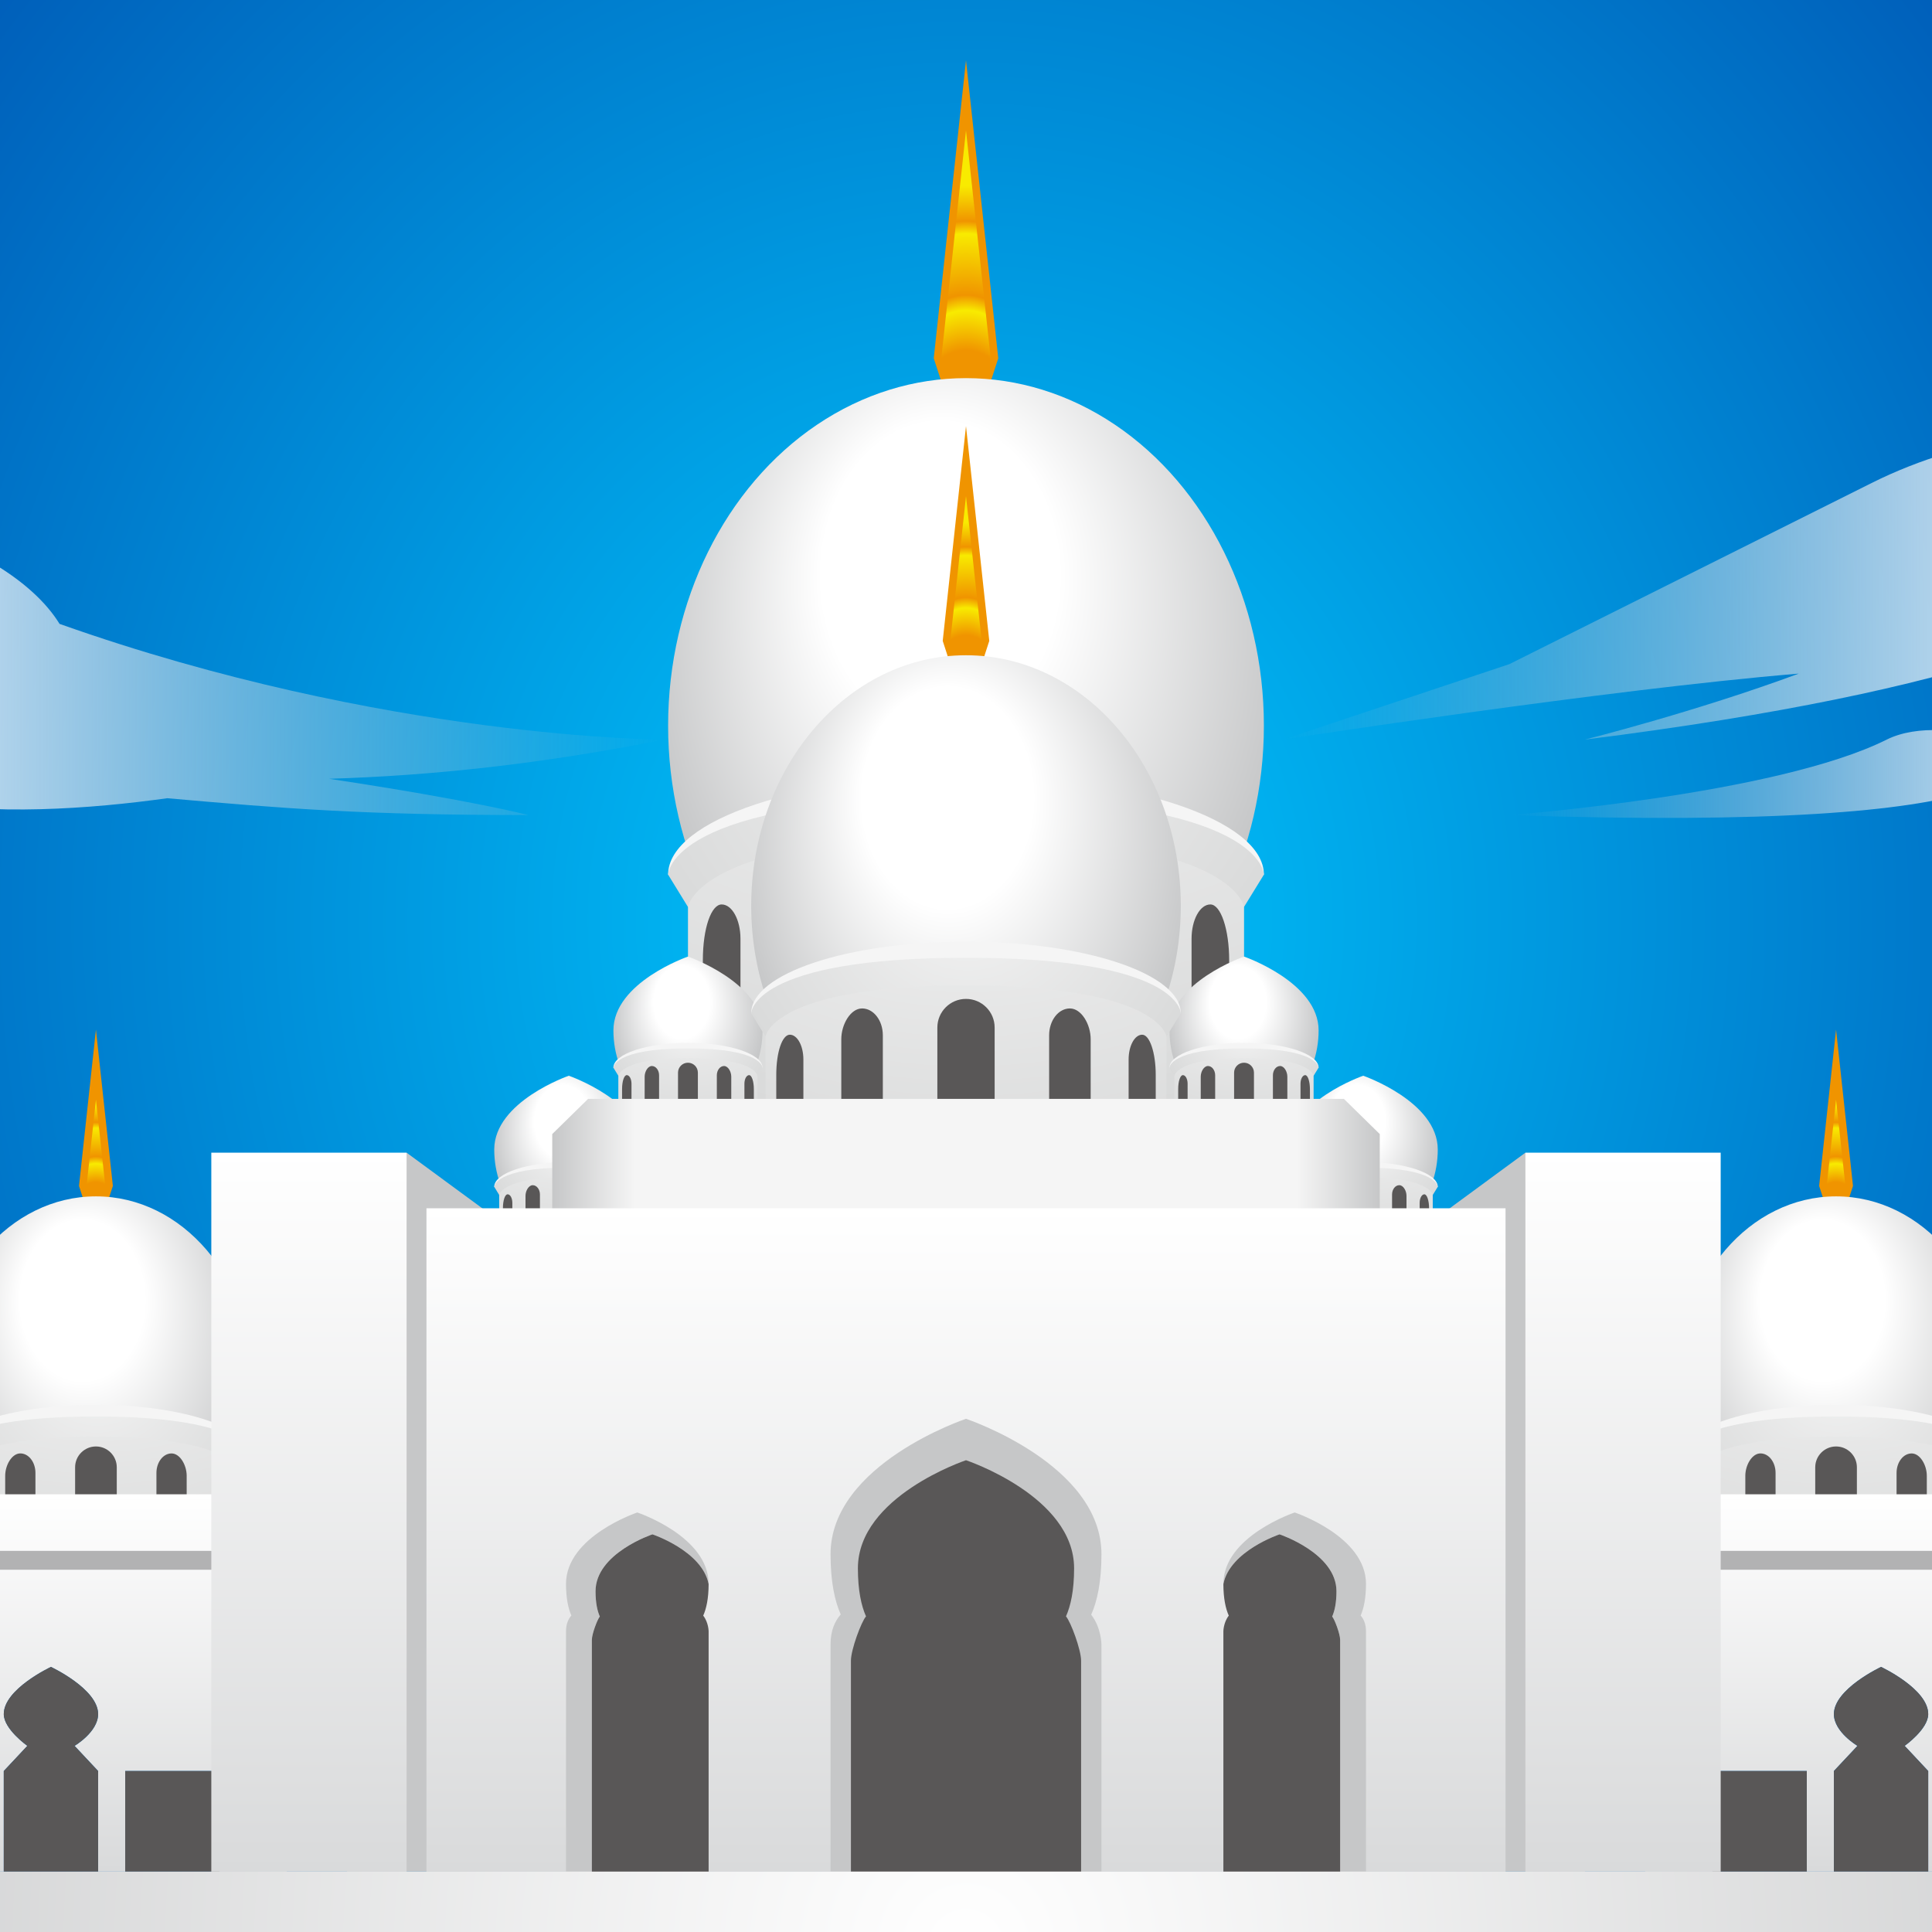 <?xml version="1.0" encoding="utf-8"?>
<!-- Generator: Adobe Illustrator 17.0.0, SVG Export Plug-In . SVG Version: 6.00 Build 0)  -->
<!DOCTYPE svg PUBLIC "-//W3C//DTD SVG 1.1//EN" "http://www.w3.org/Graphics/SVG/1.1/DTD/svg11.dtd">
<svg version="1.1" id="レイヤー_1" xmlns="http://www.w3.org/2000/svg" xmlns:xlink="http://www.w3.org/1999/xlink" x="0px"
	 y="0px" width="64px" height="64px" viewBox="0 0 64 64" style="enable-background:new 0 0 64 64;" xml:space="preserve">
<rect x="0" y="0" width="64" height="64" fill="#333333" stroke="none"/>
<radialGradient id="SVGID_1_" cx="32" cy="29.722" r="48.146" gradientTransform="matrix(1 0 0 1.125 0 -2.938)" gradientUnits="userSpaceOnUse">
	<stop  offset="0" style="stop-color:#00C9FF"/>
	<stop  offset="1" style="stop-color:#0050B0"/>
</radialGradient>
<rect x="-3" y="-3" style="fill:url(#SVGID_1_);" width="70" height="67"/>
<g>
	<g>
		
			<radialGradient id="SVGID_2_" cx="31.992" cy="16.64" r="17.301" gradientTransform="matrix(0.325 0 0 0.665 21.6 5.579)" gradientUnits="userSpaceOnUse">
			<stop  offset="0.438" style="stop-color:#F09400"/>
			<stop  offset="0.553" style="stop-color:#F8EB00"/>
			<stop  offset="0.597" style="stop-color:#F09400"/>
			<stop  offset="0.774" style="stop-color:#F8EB00"/>
			<stop  offset="0.81" style="stop-color:#F09400"/>
			<stop  offset="0.912" style="stop-color:#F8EB00"/>
		</radialGradient>
		<polygon style="fill:url(#SVGID_2_);" points="31.05,11.83 32,3.155 32.945,11.882 
			32,14.755 		"/>
		<path style="fill:#F09400;" d="M32,4.321l0.815,7.521L32,14.349l-0.815-2.507L32,4.321 M32,2
			l-1.069,9.868L32,15.158l1.069-3.289L32,2L32,2z"/>
	</g>
	
		<radialGradient id="SVGID_3_" cx="32" cy="21.079" r="10.722" fx="30.645" fy="18.581" gradientTransform="matrix(1 0 0 1.289 0 -6.081)" gradientUnits="userSpaceOnUse">
		<stop  offset="0.367" style="stop-color:#FFFFFF"/>
		<stop  offset="1" style="stop-color:#C6C7C8"/>
	</radialGradient>
	<ellipse style="fill:url(#SVGID_3_);" cx="32" cy="24.039" rx="9.868" ry="11.513"/>
	<path style="fill:#F5F5F5;" d="M22.132,28.974c0-1.817,4.418-3.289,9.868-3.289
		s9.868,1.473,9.868,3.289H22.132z"/>
	<radialGradient id="SVGID_4_" cx="32.082" cy="22.852" r="11.803" gradientUnits="userSpaceOnUse">
		<stop  offset="0" style="stop-color:#F5F5F5"/>
		<stop  offset="1" style="stop-color:#D9DADA"/>
	</radialGradient>
	<path style="fill:url(#SVGID_4_);" d="M22.132,28.974c0,0,0-2.549,9.868-2.549
		s9.868,2.549,9.868,2.549l-0.658,1.069h-18.421L22.132,28.974z"/>
	
		<radialGradient id="SVGID_5_" cx="32.077" cy="16.88" r="26.39" gradientTransform="matrix(1 0 0 0.693 0 7.186)" gradientUnits="userSpaceOnUse">
		<stop  offset="0" style="stop-color:#F5F5F5"/>
		<stop  offset="1" style="stop-color:#D9DADA"/>
	</radialGradient>
	<path style="fill:url(#SVGID_5_);" d="M22.789,30.043c0,0,0.322-2.344,9.211-2.344
		s9.211,2.344,9.211,2.344v6.579h-18.421V30.043z"/>
	<path style="fill:#595757;" d="M30.684,36.868v-7.237c0-0.727,0.589-1.316,1.316-1.316
		s1.316,0.589,1.316,1.316v7.237H30.684z"/>
	<path style="fill:#595757;" d="M35.819,36.594v-6.608c0-0.68,0.428-1.232,0.955-1.232
		c0.527,0,0.955,0.731,0.955,1.412v6.428H35.819z"/>
	<path style="fill:#595757;" d="M26.271,36.594v-6.428c0-0.68,0.428-1.412,0.955-1.412
		s0.955,0.552,0.955,1.232v6.608H26.271z"/>
	<path style="fill:#595757;" d="M39.472,36.978v-5.882c0-0.627,0.279-1.135,0.623-1.135
		s0.623,0.822,0.623,1.85v5.167H39.472z"/>
	<path style="fill:#595757;" d="M23.283,36.978v-5.167c0-1.069,0.279-1.85,0.623-1.85
		c0.344,0,0.623,0.508,0.623,1.135v5.882H23.283z"/>
</g>
<g>
	<g>
		
			<radialGradient id="SVGID_6_" cx="45.158" cy="37.614" r="2.547" fx="44.836" fy="37.02" gradientTransform="matrix(1 0 0 1.289 0 -10.852)" gradientUnits="userSpaceOnUse">
			<stop  offset="0.367" style="stop-color:#FFFFFF"/>
			<stop  offset="1" style="stop-color:#C6C7C8"/>
		</radialGradient>
		<path style="fill:url(#SVGID_6_);" d="M47.628,38.08c0,1.592-1.106,2.882-2.47,2.882
			s-2.47-1.29-2.47-2.882s2.47-2.445,2.47-2.445S47.628,36.489,47.628,38.08z
			"/>
		<path style="fill:#F5F5F5;" d="M42.688,39.315c0-0.455,1.106-0.823,2.47-0.823
			s2.47,0.369,2.47,0.823H42.688z"/>
		<radialGradient id="SVGID_7_" cx="45.178" cy="37.783" r="2.954" gradientUnits="userSpaceOnUse">
			<stop  offset="0" style="stop-color:#F5F5F5"/>
			<stop  offset="1" style="stop-color:#D9DADA"/>
		</radialGradient>
		<path style="fill:url(#SVGID_7_);" d="M42.688,39.315c0,0,0-0.638,2.47-0.638
			s2.47,0.638,2.47,0.638l-0.165,0.268h-4.611L42.688,39.315z"/>
		
			<radialGradient id="SVGID_8_" cx="45.177" cy="42.694" r="6.606" gradientTransform="matrix(1 0 0 0.693 0 7.186)" gradientUnits="userSpaceOnUse">
			<stop  offset="0" style="stop-color:#F5F5F5"/>
			<stop  offset="1" style="stop-color:#D9DADA"/>
		</radialGradient>
		<path style="fill:url(#SVGID_8_);" d="M42.852,39.583c0,0,0.081-0.587,2.305-0.587
			c2.225,0,2.305,0.587,2.305,0.587v1.647h-4.611V39.583z"/>
		<path style="fill:#595757;" d="M44.829,41.291v-1.811c0-0.182,0.147-0.329,0.329-0.329
			s0.329,0.147,0.329,0.329v1.811H44.829z"/>
		<path style="fill:#595757;" d="M46.114,41.223v-1.654c0-0.17,0.107-0.308,0.239-0.308
			s0.239,0.183,0.239,0.353v1.609H46.114z"/>
		<path style="fill:#595757;" d="M43.724,41.223v-1.609c0-0.17,0.107-0.353,0.239-0.353
			c0.132,0,0.239,0.138,0.239,0.308v1.654H43.724z"/>
		<path style="fill:#595757;" d="M47.028,41.319v-1.472c0-0.157,0.07-0.284,0.156-0.284
			s0.156,0.206,0.156,0.463v1.293H47.028z"/>
		<path style="fill:#595757;" d="M42.976,41.319v-1.293c0-0.268,0.07-0.463,0.156-0.463
			s0.156,0.127,0.156,0.284v1.472H42.976z"/>
	</g>
	<g>
		
			<radialGradient id="SVGID_9_" cx="18.842" cy="37.614" r="2.547" fx="18.52" fy="37.02" gradientTransform="matrix(1 0 0 1.289 0 -10.852)" gradientUnits="userSpaceOnUse">
			<stop  offset="0.367" style="stop-color:#FFFFFF"/>
			<stop  offset="1" style="stop-color:#C6C7C8"/>
		</radialGradient>
		<path style="fill:url(#SVGID_9_);" d="M21.312,38.08c0,1.592-1.106,2.882-2.47,2.882
			c-1.364,0-2.47-1.29-2.47-2.882s2.47-2.445,2.47-2.445
			S21.312,36.489,21.312,38.08z"/>
		<path style="fill:#F5F5F5;" d="M16.372,39.315c0-0.455,1.106-0.823,2.47-0.823
			c1.364,0,2.47,0.369,2.47,0.823H16.372z"/>
		<radialGradient id="SVGID_10_" cx="18.863" cy="37.783" r="2.954" gradientUnits="userSpaceOnUse">
			<stop  offset="0" style="stop-color:#F5F5F5"/>
			<stop  offset="1" style="stop-color:#D9DADA"/>
		</radialGradient>
		<path style="fill:url(#SVGID_10_);" d="M16.372,39.315c0,0,0-0.638,2.47-0.638
			s2.47,0.638,2.47,0.638l-0.165,0.268h-4.611L16.372,39.315z"/>
		
			<radialGradient id="SVGID_11_" cx="18.861" cy="42.694" r="6.606" gradientTransform="matrix(1 0 0 0.693 0 7.186)" gradientUnits="userSpaceOnUse">
			<stop  offset="0" style="stop-color:#F5F5F5"/>
			<stop  offset="1" style="stop-color:#D9DADA"/>
		</radialGradient>
		<path style="fill:url(#SVGID_11_);" d="M16.537,39.583c0,0,0.081-0.587,2.305-0.587
			s2.305,0.587,2.305,0.587v1.647h-4.611V39.583z"/>
		<path style="fill:#595757;" d="M18.513,41.291v-1.811c0-0.182,0.147-0.329,0.329-0.329
			c0.182,0,0.329,0.147,0.329,0.329v1.811H18.513z"/>
		<path style="fill:#595757;" d="M19.798,41.223v-1.654c0-0.17,0.107-0.308,0.239-0.308
			c0.132,0,0.239,0.183,0.239,0.353v1.609H19.798z"/>
		<path style="fill:#595757;" d="M17.408,41.223v-1.609c0-0.17,0.107-0.353,0.239-0.353
			s0.239,0.138,0.239,0.308v1.654H17.408z"/>
		<path style="fill:#595757;" d="M20.712,41.319v-1.472c0-0.157,0.07-0.284,0.156-0.284
			c0.086,0,0.156,0.206,0.156,0.463v1.293H20.712z"/>
		<path style="fill:#595757;" d="M16.66,41.319v-1.293c0-0.268,0.07-0.463,0.156-0.463
			s0.156,0.127,0.156,0.284v1.472H16.66z"/>
	</g>
</g>
<g>
	<g>
		
			<radialGradient id="SVGID_12_" cx="41.211" cy="33.666" r="2.547" fx="40.889" fy="33.073" gradientTransform="matrix(1 0 0 1.289 0 -9.713)" gradientUnits="userSpaceOnUse">
			<stop  offset="0.367" style="stop-color:#FFFFFF"/>
			<stop  offset="1" style="stop-color:#C6C7C8"/>
		</radialGradient>
		<path style="fill:url(#SVGID_12_);" d="M43.681,34.133c0,1.592-1.106,2.882-2.47,2.882
			s-2.47-1.29-2.47-2.882S41.211,31.688,41.211,31.688S43.681,32.541,43.681,34.133z"/>
		<path style="fill:#F5F5F5;" d="M38.74,35.368c0-0.455,1.106-0.823,2.47-0.823
			s2.47,0.369,2.47,0.823H38.74z"/>
		<radialGradient id="SVGID_13_" cx="41.231" cy="33.836" r="2.954" gradientUnits="userSpaceOnUse">
			<stop  offset="0" style="stop-color:#F5F5F5"/>
			<stop  offset="1" style="stop-color:#D9DADA"/>
		</radialGradient>
		<path style="fill:url(#SVGID_13_);" d="M38.74,35.368c0,0,0-0.638,2.47-0.638
			c2.47,0,2.47,0.638,2.47,0.638l-0.165,0.268h-4.611L38.74,35.368z"/>
		
			<radialGradient id="SVGID_14_" cx="41.23" cy="37.002" r="6.606" gradientTransform="matrix(1 0 0 0.693 0 7.186)" gradientUnits="userSpaceOnUse">
			<stop  offset="0" style="stop-color:#F5F5F5"/>
			<stop  offset="1" style="stop-color:#D9DADA"/>
		</radialGradient>
		<path style="fill:url(#SVGID_14_);" d="M38.905,35.635c0,0,0.081-0.587,2.305-0.587
			c2.225,0,2.305,0.587,2.305,0.587v1.647h-4.611V35.635z"/>
		<path style="fill:#595757;" d="M40.881,37.344v-1.811c0-0.182,0.147-0.329,0.329-0.329
			s0.329,0.147,0.329,0.329v1.811H40.881z"/>
		<path style="fill:#595757;" d="M42.167,37.275v-1.654c0-0.17,0.107-0.308,0.239-0.308
			s0.239,0.183,0.239,0.353v1.609H42.167z"/>
		<path style="fill:#595757;" d="M39.776,37.275v-1.609c0-0.17,0.107-0.353,0.239-0.353
			c0.132,0,0.239,0.138,0.239,0.308v1.654H39.776z"/>
		<path style="fill:#595757;" d="M43.081,37.371V35.899c0-0.157,0.07-0.284,0.156-0.284
			s0.156,0.206,0.156,0.463v1.293H43.081z"/>
		<path style="fill:#595757;" d="M39.029,37.371v-1.293c0-0.268,0.07-0.463,0.156-0.463
			s0.156,0.127,0.156,0.284v1.472H39.029z"/>
	</g>
	<g>
		
			<radialGradient id="SVGID_15_" cx="22.789" cy="33.666" r="2.547" fx="22.468" fy="33.073" gradientTransform="matrix(1 0 0 1.289 0 -9.713)" gradientUnits="userSpaceOnUse">
			<stop  offset="0.367" style="stop-color:#FFFFFF"/>
			<stop  offset="1" style="stop-color:#C6C7C8"/>
		</radialGradient>
		<path style="fill:url(#SVGID_15_);" d="M25.26,34.133c0,1.592-1.106,2.882-2.47,2.882
			c-1.364,0-2.47-1.29-2.47-2.882S22.789,31.688,22.789,31.688
			S25.26,32.541,25.26,34.133z"/>
		<path style="fill:#F5F5F5;" d="M20.319,35.368c0-0.455,1.106-0.823,2.47-0.823
			c1.364,0,2.47,0.369,2.47,0.823H20.319z"/>
		<radialGradient id="SVGID_16_" cx="22.81" cy="33.836" r="2.954" gradientUnits="userSpaceOnUse">
			<stop  offset="0" style="stop-color:#F5F5F5"/>
			<stop  offset="1" style="stop-color:#D9DADA"/>
		</radialGradient>
		<path style="fill:url(#SVGID_16_);" d="M20.319,35.368c0,0,0-0.638,2.47-0.638
			s2.47,0.638,2.47,0.638l-0.165,0.268h-4.611L20.319,35.368z"/>
		
			<radialGradient id="SVGID_17_" cx="22.809" cy="37.002" r="6.606" gradientTransform="matrix(1 0 0 0.693 0 7.186)" gradientUnits="userSpaceOnUse">
			<stop  offset="0" style="stop-color:#F5F5F5"/>
			<stop  offset="1" style="stop-color:#D9DADA"/>
		</radialGradient>
		<path style="fill:url(#SVGID_17_);" d="M20.484,35.635c0,0,0.081-0.587,2.305-0.587
			s2.305,0.587,2.305,0.587v1.647h-4.611V35.635z"/>
		<path style="fill:#595757;" d="M22.46,37.344v-1.811c0-0.182,0.147-0.329,0.329-0.329
			c0.182,0,0.329,0.147,0.329,0.329v1.811H22.46z"/>
		<path style="fill:#595757;" d="M23.746,37.275v-1.654c0-0.17,0.107-0.308,0.239-0.308
			c0.132,0,0.239,0.183,0.239,0.353v1.609H23.746z"/>
		<path style="fill:#595757;" d="M21.355,37.275v-1.609c0-0.17,0.107-0.353,0.239-0.353
			s0.239,0.138,0.239,0.308v1.654H21.355z"/>
		<path style="fill:#595757;" d="M24.66,37.371V35.899c0-0.157,0.07-0.284,0.156-0.284
			c0.086,0,0.156,0.206,0.156,0.463v1.293H24.66z"/>
		<path style="fill:#595757;" d="M20.607,37.371v-1.293c0-0.268,0.07-0.463,0.156-0.463
			s0.156,0.127,0.156,0.284v1.472H20.607z"/>
	</g>
</g>
<g>
	<g>
		
			<radialGradient id="SVGID_18_" cx="31.992" cy="24.491" r="11.851" gradientTransform="matrix(0.325 0 0 0.665 21.6 8.212)" gradientUnits="userSpaceOnUse">
			<stop  offset="0.438" style="stop-color:#F09400"/>
			<stop  offset="0.553" style="stop-color:#F8EB00"/>
			<stop  offset="0.597" style="stop-color:#F09400"/>
			<stop  offset="0.774" style="stop-color:#F8EB00"/>
			<stop  offset="0.81" style="stop-color:#F09400"/>
			<stop  offset="0.912" style="stop-color:#F8EB00"/>
		</radialGradient>
		<polygon style="fill:url(#SVGID_18_);" points="31.348,21.192 31.999,15.268 32.647,21.245 
			32.001,23.202 		"/>
		<path style="fill:#F09400;" d="M32,16.437l0.517,4.768L32,22.794l-0.517-1.589L32,16.437
			 M32,14.116l-0.771,7.115L32,23.603l0.771-2.372L32,14.116L32,14.116z"/>
	</g>
	
		<radialGradient id="SVGID_19_" cx="32" cy="27.872" r="7.731" fx="31.023" fy="26.071" gradientTransform="matrix(1 0 0 1.289 0 -8.041)" gradientUnits="userSpaceOnUse">
		<stop  offset="0.367" style="stop-color:#FFFFFF"/>
		<stop  offset="1" style="stop-color:#C6C7C8"/>
	</radialGradient>
	<ellipse style="fill:url(#SVGID_19_);" cx="32" cy="30.007" rx="7.115" ry="8.301"/>
	<path style="fill:#F5F5F5;" d="M24.885,33.565c0-1.31,3.186-2.372,7.115-2.372
		s7.115,1.062,7.115,2.372H24.885z"/>
	<radialGradient id="SVGID_20_" cx="32.059" cy="29.151" r="8.51" gradientUnits="userSpaceOnUse">
		<stop  offset="0" style="stop-color:#F5F5F5"/>
		<stop  offset="1" style="stop-color:#D9DADA"/>
	</radialGradient>
	<path style="fill:url(#SVGID_20_);" d="M24.885,33.565c0,0,0-1.838,7.115-1.838
		s7.115,1.838,7.115,1.838l-0.474,0.771H25.359L24.885,33.565z"/>
	
		<radialGradient id="SVGID_21_" cx="32.055" cy="27.557" r="19.028" gradientTransform="matrix(1 0 0 0.693 0 7.186)" gradientUnits="userSpaceOnUse">
		<stop  offset="0" style="stop-color:#F5F5F5"/>
		<stop  offset="1" style="stop-color:#D9DADA"/>
	</radialGradient>
	<path style="fill:url(#SVGID_21_);" d="M25.359,34.335c0,0,0.232-1.69,6.641-1.69
		s6.641,1.69,6.641,1.69v4.744H25.359V34.335z"/>
	<path style="fill:#595757;" d="M31.051,39.257v-5.218c0-0.524,0.425-0.949,0.949-0.949
		c0.524,0,0.949,0.425,0.949,0.949v5.218H31.051z"/>
	<path style="fill:#595757;" d="M34.754,39.059v-4.765c0-0.491,0.308-0.888,0.688-0.888
		s0.688,0.527,0.688,1.018v4.635H34.754z"/>
	<path style="fill:#595757;" d="M27.869,39.059V34.424c0-0.491,0.308-1.018,0.688-1.018
		c0.38,0,0.688,0.398,0.688,0.888v4.765H27.869z"/>
	<path style="fill:#595757;" d="M37.387,39.336V35.095c0-0.452,0.201-0.819,0.449-0.819
		c0.248,0,0.449,0.593,0.449,1.334v3.726H37.387z"/>
	<path style="fill:#595757;" d="M25.715,39.336v-3.726c0-0.771,0.201-1.334,0.449-1.334
		s0.449,0.366,0.449,0.819v4.241H25.715z"/>
</g>
<linearGradient id="SVGID_22_" gradientUnits="userSpaceOnUse" x1="18.294" y1="40.158" x2="45.706" y2="40.158">
	<stop  offset="0" style="stop-color:#C6C7C8"/>
	<stop  offset="0.1" style="stop-color:#F5F5F5"/>
	<stop  offset="0.9" style="stop-color:#F5F5F5"/>
	<stop  offset="1" style="stop-color:#C6C7C8"/>
</linearGradient>
<polygon style="fill:url(#SVGID_22_);" points="18.294,43.913 18.294,37.567 19.482,36.402 
	44.518,36.402 45.706,37.567 45.706,43.913 "/>
<g>
	<rect x="56.333" y="41.993" style="fill:#CECFCF;" width="10.667" height="7.84"/>
	<rect x="56.333" y="43.165" style="fill:#9C9C9D;" width="10.667" height="0.378"/>
</g>
<g>
	<rect x="-3" y="41.993" style="fill:#CECFCF;" width="10.667" height="7.84"/>
	<rect x="-3" y="43.165" style="fill:#9C9C9D;" width="10.667" height="0.378"/>
</g>
<g>
	<g>
		<g>
			
				<radialGradient id="SVGID_23_" cx="120.675" cy="41.481" r="8.011" gradientTransform="matrix(0.325 0 0 0.665 21.6 13.908)" gradientUnits="userSpaceOnUse">
				<stop  offset="0.438" style="stop-color:#F09400"/>
				<stop  offset="0.553" style="stop-color:#F8EB00"/>
				<stop  offset="0.597" style="stop-color:#F09400"/>
				<stop  offset="0.774" style="stop-color:#F8EB00"/>
				<stop  offset="0.81" style="stop-color:#F09400"/>
				<stop  offset="0.912" style="stop-color:#F8EB00"/>
			</radialGradient>
			<polygon style="fill:url(#SVGID_23_);" points="60.38,39.247 60.821,35.258 61.259,39.3 
				60.823,40.611 			"/>
			<path style="fill:#F09400;" d="M60.822,36.429l0.307,2.83l-0.307,0.943l-0.307-0.943
				L60.822,36.429 M60.822,34.108l-0.561,5.178l0.561,1.726l0.561-1.726
				L60.822,34.108L60.822,34.108z"/>
		</g>
		
			<radialGradient id="SVGID_24_" cx="60.822" cy="44.119" r="5.626" fx="60.111" fy="42.808" gradientTransform="matrix(1 0 0 1.289 0 -12.728)" gradientUnits="userSpaceOnUse">
			<stop  offset="0.367" style="stop-color:#FFFFFF"/>
			<stop  offset="1" style="stop-color:#C6C7C8"/>
		</radialGradient>
		<ellipse style="fill:url(#SVGID_24_);" cx="60.822" cy="45.672" rx="5.178" ry="6.041"/>
		<path style="fill:#F5F5F5;" d="M55.644,48.261c0-0.953,2.318-1.726,5.178-1.726
			C63.682,46.535,66,47.308,66,48.261H55.644z"/>
		<radialGradient id="SVGID_25_" cx="60.865" cy="45.049" r="6.193" gradientUnits="userSpaceOnUse">
			<stop  offset="0" style="stop-color:#F5F5F5"/>
			<stop  offset="1" style="stop-color:#D9DADA"/>
		</radialGradient>
		<path style="fill:url(#SVGID_25_);" d="M55.644,48.261c0,0,0-1.338,5.178-1.338S66,48.261,66,48.261
			l-0.345,0.561h-9.665L55.644,48.261z"/>
		
			<radialGradient id="SVGID_26_" cx="60.862" cy="51.606" r="13.847" gradientTransform="matrix(1 0 0 0.693 0 7.186)" gradientUnits="userSpaceOnUse">
			<stop  offset="0" style="stop-color:#F5F5F5"/>
			<stop  offset="1" style="stop-color:#D9DADA"/>
		</radialGradient>
		<path style="fill:url(#SVGID_26_);" d="M55.989,48.822c0,0,0.169-1.23,4.833-1.23
			s4.833,1.23,4.833,1.23v3.452h-9.665V48.822z"/>
		<path style="fill:#595757;" d="M60.132,52.403v-3.797c0-0.381,0.309-0.69,0.69-0.69
			c0.381,0,0.69,0.309,0.69,0.69v3.797H60.132z"/>
		<path style="fill:#595757;" d="M62.826,52.26v-3.467c0-0.357,0.224-0.646,0.501-0.646
			c0.277,0,0.501,0.384,0.501,0.741v3.373H62.826z"/>
		<path style="fill:#595757;" d="M57.816,52.26v-3.373c0-0.357,0.224-0.741,0.501-0.741
			c0.277,0,0.501,0.289,0.501,0.646v3.467H57.816z"/>
		<path style="fill:#595757;" d="M64.743,52.461v-3.086c0-0.329,0.146-0.596,0.327-0.596
			s0.327,0.431,0.327,0.971v2.711H64.743z"/>
		<path style="fill:#595757;" d="M56.248,52.461v-2.711c0-0.561,0.146-0.971,0.327-0.971
			s0.327,0.267,0.327,0.596v3.086H56.248z"/>
	</g>
	<g>
		<linearGradient id="SVGID_27_" gradientUnits="userSpaceOnUse" x1="60.75" y1="49.5" x2="60.75" y2="62">
			<stop  offset="0" style="stop-color:#FFFFFF"/>
			<stop  offset="1" style="stop-color:#D9DADB"/>
		</linearGradient>
		<path style="fill:url(#SVGID_27_);" d="M65.594,57.833c0,0-0.781-0.458-0.781-1.052
			c0-0.833,1.562-1.562,1.562-1.562s0.294,0.141,0.625,0.363V49.5H54.5V62h2.227v-3.333h3.125V62H60.75
			v-3.333l0.781-0.833c0,0-0.781-0.458-0.781-1.052c0-0.833,1.562-1.562,1.562-1.562
			s1.562,0.729,1.562,1.562c0,0.5-0.781,1.052-0.781,1.052l0.781,0.833V62h0.938v-3.333
			L65.594,57.833z"/>
		<path style="fill:#595757;" d="M63.094,57.833c0,0,0.781-0.552,0.781-1.052
			c0-0.833-1.562-1.562-1.562-1.562s-1.562,0.729-1.562,1.562c0,0.594,0.781,1.052,0.781,1.052
			L60.75,58.667V62h3.125v-3.333L63.094,57.833z"/>
		<path style="fill:#595757;" d="M66.375,55.219c0,0-1.562,0.729-1.562,1.562c0,0.594,0.781,1.052,0.781,1.052
			l-0.781,0.833V62H67v-6.418C66.669,55.36,66.375,55.219,66.375,55.219z"/>
		<rect x="56.727" y="58.667" style="fill:#595757;" width="3.125" height="3.333"/>
	</g>
	<rect x="54.5" y="51.375" style="fill:#B2B2B3;" width="12.5" height="0.625"/>
</g>
<g>
	<g>
		<g>
			
				<radialGradient id="SVGID_28_" cx="-56.691" cy="41.481" r="8.011" gradientTransform="matrix(0.325 0 0 0.665 21.6 13.908)" gradientUnits="userSpaceOnUse">
				<stop  offset="0.438" style="stop-color:#F09400"/>
				<stop  offset="0.553" style="stop-color:#F8EB00"/>
				<stop  offset="0.597" style="stop-color:#F09400"/>
				<stop  offset="0.774" style="stop-color:#F8EB00"/>
				<stop  offset="0.81" style="stop-color:#F09400"/>
				<stop  offset="0.912" style="stop-color:#F8EB00"/>
			</radialGradient>
			<polygon style="fill:url(#SVGID_28_);" points="2.736,39.247 3.177,35.258 3.615,39.3 
				3.179,40.611 			"/>
			<path style="fill:#F09400;" d="M3.178,36.429l0.307,2.83L3.178,40.203L2.871,39.26
				L3.178,36.429 M3.178,34.108l-0.561,5.178l0.561,1.726l0.561-1.726L3.178,34.108
				L3.178,34.108z"/>
		</g>
		
			<radialGradient id="SVGID_29_" cx="3.178" cy="44.119" r="5.626" fx="2.467" fy="42.808" gradientTransform="matrix(1 0 0 1.289 0 -12.728)" gradientUnits="userSpaceOnUse">
			<stop  offset="0.367" style="stop-color:#FFFFFF"/>
			<stop  offset="1" style="stop-color:#C6C7C8"/>
		</radialGradient>
		<ellipse style="fill:url(#SVGID_29_);" cx="3.178" cy="45.672" rx="5.178" ry="6.041"/>
		<path style="fill:#F5F5F5;" d="M-2,48.261c0-0.953,2.318-1.726,5.178-1.726
			s5.178,0.773,5.178,1.726H-2z"/>
		<radialGradient id="SVGID_30_" cx="3.221" cy="45.049" r="6.193" gradientUnits="userSpaceOnUse">
			<stop  offset="0" style="stop-color:#F5F5F5"/>
			<stop  offset="1" style="stop-color:#D9DADA"/>
		</radialGradient>
		<path style="fill:url(#SVGID_30_);" d="M-2,48.261c0,0,0-1.338,5.178-1.338
			s5.178,1.338,5.178,1.338l-0.345,0.561h-9.665L-2,48.261z"/>
		
			<radialGradient id="SVGID_31_" cx="3.218" cy="51.606" r="13.847" gradientTransform="matrix(1 0 0 0.693 0 7.186)" gradientUnits="userSpaceOnUse">
			<stop  offset="0" style="stop-color:#F5F5F5"/>
			<stop  offset="1" style="stop-color:#D9DADA"/>
		</radialGradient>
		<path style="fill:url(#SVGID_31_);" d="M-1.655,48.822c0,0,0.169-1.23,4.833-1.23
			s4.833,1.23,4.833,1.23v3.452h-9.665V48.822z"/>
		<path style="fill:#595757;" d="M2.488,52.403v-3.797c0-0.381,0.309-0.69,0.69-0.69
			s0.69,0.309,0.69,0.69v3.797H2.488z"/>
		<path style="fill:#595757;" d="M5.182,52.26v-3.467c0-0.357,0.224-0.646,0.501-0.646
			s0.501,0.384,0.501,0.741v3.373H5.182z"/>
		<path style="fill:#595757;" d="M0.172,52.26v-3.373c0-0.357,0.224-0.741,0.501-0.741
			s0.501,0.289,0.501,0.646v3.467H0.172z"/>
		<path style="fill:#595757;" d="M7.098,52.461v-3.086c0-0.329,0.146-0.596,0.327-0.596
			S7.752,49.21,7.752,49.75v2.711H7.098z"/>
		<path style="fill:#595757;" d="M-1.396,52.461v-2.711c0-0.561,0.146-0.971,0.327-0.971
			s0.327,0.267,0.327,0.596v3.086H-1.396z"/>
	</g>
	<g>
		<linearGradient id="SVGID_32_" gradientUnits="userSpaceOnUse" x1="3.25" y1="49.5" x2="3.25" y2="62">
			<stop  offset="0" style="stop-color:#FFFFFF"/>
			<stop  offset="1" style="stop-color:#D9DADB"/>
		</linearGradient>
		<path style="fill:url(#SVGID_32_);" d="M-1.594,57.833c0,0,0.781-0.458,0.781-1.052
			c0-0.833-1.562-1.562-1.562-1.562S-2.669,55.36-3,55.582V49.5H9.5V62H7.273v-3.333h-3.125V62H3.25
			v-3.333l-0.781-0.833c0,0,0.781-0.458,0.781-1.052c0-0.833-1.562-1.562-1.562-1.562
			s-1.562,0.729-1.562,1.562c0,0.5,0.781,1.052,0.781,1.052L0.125,58.667V62h-0.938v-3.333
			L-1.594,57.833z"/>
		<path style="fill:#595757;" d="M0.906,57.833c0,0-0.781-0.552-0.781-1.052c0-0.833,1.562-1.562,1.562-1.562
			S3.25,55.948,3.25,56.781c0,0.594-0.781,1.052-0.781,1.052L3.25,58.667V62H0.125v-3.333L0.906,57.833
			z"/>
		<path style="fill:#595757;" d="M-2.375,55.219c0,0,1.562,0.729,1.562,1.562c0,0.594-0.781,1.052-0.781,1.052
			l0.781,0.833V62H-3v-6.418C-2.669,55.36-2.375,55.219-2.375,55.219z"/>
		<rect x="4.148" y="58.667" style="fill:#595757;" width="3.125" height="3.333"/>
	</g>
	<rect x="-3" y="51.375" style="fill:#B2B2B3;" width="12.5" height="0.625"/>
</g>
<g>
	<polygon style="fill:#C6C7C8;" points="13.469,38.184 18.842,42.132 45.158,42.132 50.531,38.184 
		52.504,62 11.496,62 	"/>
	<linearGradient id="SVGID_33_" gradientUnits="userSpaceOnUse" x1="32" y1="40.026" x2="32" y2="62">
		<stop  offset="0" style="stop-color:#FFFFFF"/>
		<stop  offset="1" style="stop-color:#D9DADB"/>
	</linearGradient>
	<rect x="14.127" y="40.026" style="fill:url(#SVGID_33_);" width="35.746" height="21.974"/>
	<linearGradient id="SVGID_34_" gradientUnits="userSpaceOnUse" x1="10.235" y1="38.184" x2="10.235" y2="62">
		<stop  offset="0" style="stop-color:#FFFFFF"/>
		<stop  offset="1" style="stop-color:#D9DADB"/>
	</linearGradient>
	<rect x="7" y="38.184" style="fill:url(#SVGID_34_);" width="6.469" height="23.816"/>
	<linearGradient id="SVGID_35_" gradientUnits="userSpaceOnUse" x1="53.765" y1="38.184" x2="53.765" y2="62">
		<stop  offset="0" style="stop-color:#FFFFFF"/>
		<stop  offset="1" style="stop-color:#D9DADB"/>
	</linearGradient>
	<rect x="50.531" y="38.184" style="fill:url(#SVGID_35_);" width="6.469" height="23.816"/>
</g>
<g>
	<path style="fill:#C6C7C8;" d="M36.487,51.487C36.487,48.496,32,47,32,47
		s-4.487,1.496-4.487,4.487c0,0.919,0.142,1.553,0.337,1.994
		c-0.195,0.221-0.337,0.538-0.337,0.997c0,1.496,0,7.522,0,7.522h8.974v-7.522
		c0,0-0.002-0.555-0.34-0.989C36.344,53.048,36.487,52.411,36.487,51.487z"/>
	<path style="fill:#595757;" d="M35.312,53.545c0.156-0.352,0.269-0.858,0.269-1.592
		C35.581,49.566,32,48.372,32,48.372s-3.581,1.194-3.581,3.581
		c0,0.733,0.113,1.24,0.269,1.592C28.532,53.721,28.188,54.647,28.188,55.013
		c0,1.194,0,6.987,0,6.987h7.625c0,0,0-5.793,0-6.987
		C35.812,54.647,35.468,53.721,35.312,53.545z"/>
</g>
<g>
	<path style="fill:#C6C7C8;" d="M19.869,53.549c-0.082-0.185-0.142-0.452-0.142-0.838
		c0-1.257,1.885-1.885,1.885-1.885s1.646,0.549,1.861,1.647
		c0-0.003,0-0.005,0-0.008c0-1.575-2.362-2.362-2.362-2.362
		S18.75,50.891,18.75,52.466c0,0.484,0.075,0.818,0.177,1.05
		C18.825,53.632,18.75,53.799,18.75,54.04C18.75,54.828,18.75,62,18.75,62h0.855
		c0,0,0-7.049,0-7.678C19.605,54.129,19.787,53.642,19.869,53.549z"/>
	<path style="fill:#595757;" d="M23.295,53.52c0.103-0.231,0.178-0.564,0.179-1.046
		c-0.215-1.098-1.861-1.647-1.861-1.647s-1.885,0.628-1.885,1.885
		c0,0.386,0.06,0.652,0.142,0.838c-0.082,0.093-0.264,0.58-0.264,0.773
		c0,0.628,0,7.678,0,7.678h3.868v-7.96C23.474,54.04,23.473,53.748,23.295,53.52z"/>
</g>
<g>
	<path style="fill:#C6C7C8;" d="M44.131,53.549c0.082-0.185,0.142-0.452,0.142-0.838
		c0-1.257-1.885-1.885-1.885-1.885s-1.646,0.549-1.861,1.647
		c0-0.003-0-0.005-0-0.008c0-1.575,2.362-2.362,2.362-2.362
		S45.25,50.891,45.25,52.466c0,0.484-0.075,0.818-0.177,1.05
		C45.175,53.632,45.25,53.799,45.25,54.04C45.25,54.828,45.25,62,45.25,62h-0.855
		c0,0,0-7.049,0-7.678C44.395,54.129,44.213,53.642,44.131,53.549z"/>
	<path style="fill:#595757;" d="M40.705,53.52c-0.103-0.231-0.178-0.564-0.179-1.046
		c0.215-1.098,1.861-1.647,1.861-1.647s1.885,0.628,1.885,1.885
		c0,0.386-0.06,0.652-0.142,0.838c0.082,0.093,0.264,0.58,0.264,0.773
		c0,0.628,0,7.678,0,7.678h-3.868v-7.96C40.526,54.04,40.527,53.748,40.705,53.52z"/>
</g>
<radialGradient id="SVGID_36_" cx="32" cy="64.5" r="47.174" gradientUnits="userSpaceOnUse">
	<stop  offset="0" style="stop-color:#FFFFFF"/>
	<stop  offset="1" style="stop-color:#C6C7C8"/>
</radialGradient>
<rect x="-3" y="62" style="fill:url(#SVGID_36_);" width="70" height="5"/>
<g>
	<linearGradient id="SVGID_37_" gradientUnits="userSpaceOnUse" x1="67" y1="19.467" x2="42.5" y2="19.467">
		<stop  offset="0" style="stop-color:#FFFFFF;stop-opacity:0.8"/>
		<stop  offset="1" style="stop-color:#C6C7C8;stop-opacity:0"/>
	</linearGradient>
	<path style="fill:url(#SVGID_37_);" d="M67,14.434C65.336,14.706,63.628,15.186,62,16c-7,3.5-12,6-12,6
		l-7.5,2.5c0,0,10.723-1.66,17.087-2.186C56.147,23.587,52.5,24.5,52.5,24.5
		c6.555-0.824,10.977-1.805,13.968-2.78C66.655,21.692,66.824,21.664,67,21.636
		V14.434z"/>
	<linearGradient id="SVGID_38_" gradientUnits="userSpaceOnUse" x1="67" y1="25.64" x2="50" y2="25.64">
		<stop  offset="0" style="stop-color:#FFFFFF;stop-opacity:0.8"/>
		<stop  offset="1" style="stop-color:#C6C7C8;stop-opacity:0"/>
	</linearGradient>
	<path style="fill:url(#SVGID_38_);" d="M67,24.315c-0.349,0.078-0.704,0.162-1.054,0.254
		C65.064,24.152,63.505,23.997,62.5,24.5C58.833,26.333,50,27,50,27
		c8.769,0.3,13.238-0.147,15.237-0.766C65.848,26.297,66.445,26.274,67,26.194
		V24.315z"/>
</g>
<linearGradient id="SVGID_39_" gradientUnits="userSpaceOnUse" x1="-3" y1="22.235" x2="22" y2="22.235">
	<stop  offset="0" style="stop-color:#FFFFFF;stop-opacity:0.8"/>
	<stop  offset="1" style="stop-color:#C6C7C8;stop-opacity:0"/>
</linearGradient>
<path style="fill:url(#SVGID_39_);" d="M22,24.5c0,0-9.229-0.004-20.027-3.833
	C1.07,19.201-0.987,18.065-3,17.47v9.04c2.736,0.527,6.022,0.284,8.538-0.068
	C9.409,26.783,12.019,27,17.5,27c0,0-1.746-0.469-6.601-1.202
	C14.28,25.698,17.965,25.307,22,24.5z"/>
<g>
</g>
<g>
</g>
<g>
</g>
<g>
</g>
<g>
</g>
<g>
</g>
</svg>
